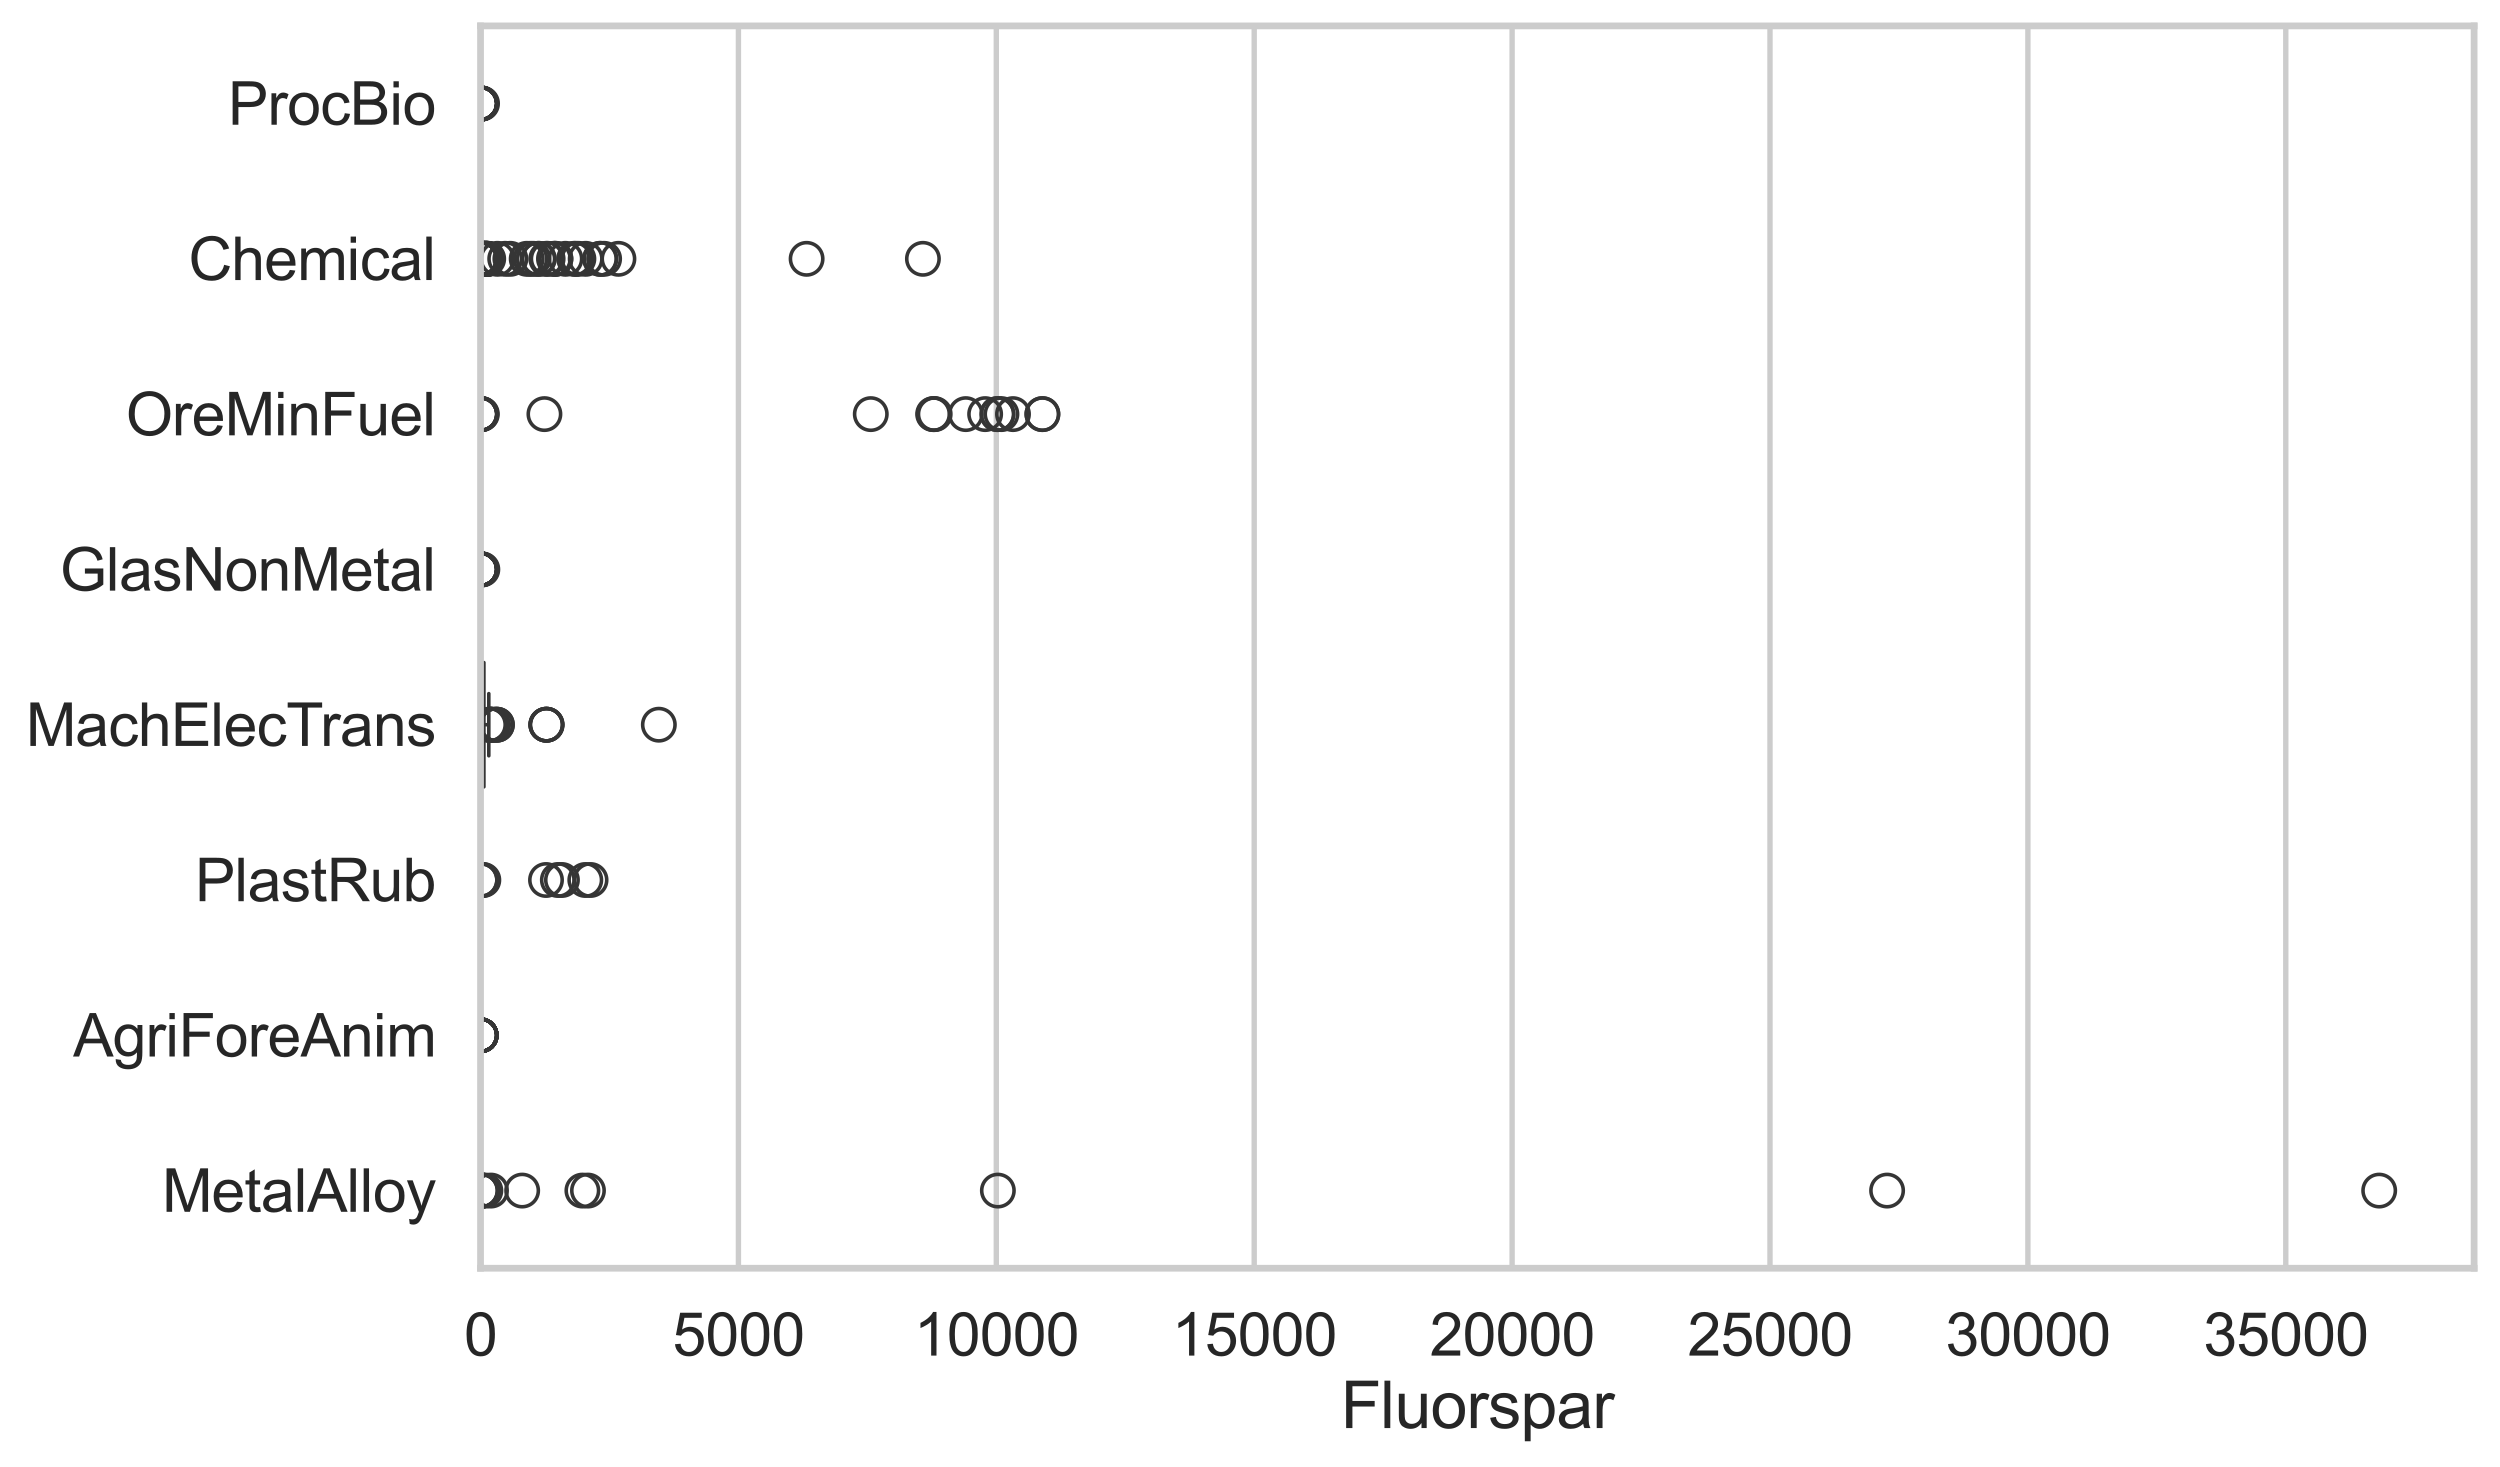 <?xml version="1.0" encoding="utf-8" standalone="no"?>
<!DOCTYPE svg PUBLIC "-//W3C//DTD SVG 1.1//EN"
  "http://www.w3.org/Graphics/SVG/1.1/DTD/svg11.dtd">
<svg xmlns:xlink="http://www.w3.org/1999/xlink" width="695.577pt" height="408.111pt" viewBox="0 0 695.577 408.111" xmlns="http://www.w3.org/2000/svg" version="1.1">
 <defs>
  <style type="text/css">*{stroke-linejoin: round; stroke-linecap: butt}</style>
 </defs>
 <g id="figure_1">
  <g id="patch_1">
   <path d="M 0 408.111 
L 695.577 408.111 
L 695.577 0 
L 0 0 
z
" style="fill: #ffffff"/>
  </g>
  <g id="axes_1">
   <g id="patch_2">
    <path d="M 133.697 352.86 
L 688.377 352.86 
L 688.377 7.2 
L 133.697 7.2 
z
" style="fill: #ffffff"/>
   </g>
   <g id="matplotlib.axis_1">
    <g id="xtick_1">
     <g id="line2d_1">
      <path d="M 133.697 352.86 
L 133.697 7.2 
" clip-path="url(#p372e88dbb3)" style="fill: none; stroke: #cccccc; stroke-width: 1.5; stroke-linecap: round"/>
     </g>
     <g id="text_1">
      <!-- 0 -->
      <g style="fill: #262626" transform="translate(129.109 377.17) scale(0.165 -0.165)">
       <defs>
        <path id="ArialMT-30" d="M 266 2259 
Q 266 3072 433 3567 
Q 600 4063 929 4331 
Q 1259 4600 1759 4600 
Q 2128 4600 2406 4451 
Q 2684 4303 2865 4023 
Q 3047 3744 3150 3342 
Q 3253 2941 3253 2259 
Q 3253 1453 3087 958 
Q 2922 463 2592 192 
Q 2263 -78 1759 -78 
Q 1097 -78 719 397 
Q 266 969 266 2259 
z
M 844 2259 
Q 844 1131 1108 757 
Q 1372 384 1759 384 
Q 2147 384 2411 759 
Q 2675 1134 2675 2259 
Q 2675 3391 2411 3762 
Q 2147 4134 1753 4134 
Q 1366 4134 1134 3806 
Q 844 3388 844 2259 
z
" transform="scale(0.016)"/>
       </defs>
       <use xlink:href="#ArialMT-30"/>
      </g>
     </g>
    </g>
    <g id="xtick_2">
     <g id="line2d_2">
      <path d="M 205.451 352.86 
L 205.451 7.2 
" clip-path="url(#p372e88dbb3)" style="fill: none; stroke: #cccccc; stroke-width: 1.5; stroke-linecap: round"/>
     </g>
     <g id="text_2">
      <!-- 5000 -->
      <g style="fill: #262626" transform="translate(187.1 377.17) scale(0.165 -0.165)">
       <defs>
        <path id="ArialMT-35" d="M 266 1200 
L 856 1250 
Q 922 819 1161 601 
Q 1400 384 1738 384 
Q 2144 384 2425 690 
Q 2706 997 2706 1503 
Q 2706 1984 2436 2262 
Q 2166 2541 1728 2541 
Q 1456 2541 1237 2417 
Q 1019 2294 894 2097 
L 366 2166 
L 809 4519 
L 3088 4519 
L 3088 3981 
L 1259 3981 
L 1013 2750 
Q 1425 3038 1878 3038 
Q 2478 3038 2890 2622 
Q 3303 2206 3303 1553 
Q 3303 931 2941 478 
Q 2500 -78 1738 -78 
Q 1113 -78 717 272 
Q 322 622 266 1200 
z
" transform="scale(0.016)"/>
       </defs>
       <use xlink:href="#ArialMT-35"/>
       <use xlink:href="#ArialMT-30" transform="translate(55.615 0)"/>
       <use xlink:href="#ArialMT-30" transform="translate(111.23 0)"/>
       <use xlink:href="#ArialMT-30" transform="translate(166.846 0)"/>
      </g>
     </g>
    </g>
    <g id="xtick_3">
     <g id="line2d_3">
      <path d="M 277.205 352.86 
L 277.205 7.2 
" clip-path="url(#p372e88dbb3)" style="fill: none; stroke: #cccccc; stroke-width: 1.5; stroke-linecap: round"/>
     </g>
     <g id="text_3">
      <!-- 10000 -->
      <g style="fill: #262626" transform="translate(254.266 377.17) scale(0.165 -0.165)">
       <defs>
        <path id="ArialMT-31" d="M 2384 0 
L 1822 0 
L 1822 3584 
Q 1619 3391 1289 3197 
Q 959 3003 697 2906 
L 697 3450 
Q 1169 3672 1522 3987 
Q 1875 4303 2022 4600 
L 2384 4600 
L 2384 0 
z
" transform="scale(0.016)"/>
       </defs>
       <use xlink:href="#ArialMT-31"/>
       <use xlink:href="#ArialMT-30" transform="translate(55.615 0)"/>
       <use xlink:href="#ArialMT-30" transform="translate(111.23 0)"/>
       <use xlink:href="#ArialMT-30" transform="translate(166.846 0)"/>
       <use xlink:href="#ArialMT-30" transform="translate(222.461 0)"/>
      </g>
     </g>
    </g>
    <g id="xtick_4">
     <g id="line2d_4">
      <path d="M 348.959 352.86 
L 348.959 7.2 
" clip-path="url(#p372e88dbb3)" style="fill: none; stroke: #cccccc; stroke-width: 1.5; stroke-linecap: round"/>
     </g>
     <g id="text_4">
      <!-- 15000 -->
      <g style="fill: #262626" transform="translate(326.02 377.17) scale(0.165 -0.165)">
       <use xlink:href="#ArialMT-31"/>
       <use xlink:href="#ArialMT-35" transform="translate(55.615 0)"/>
       <use xlink:href="#ArialMT-30" transform="translate(111.23 0)"/>
       <use xlink:href="#ArialMT-30" transform="translate(166.846 0)"/>
       <use xlink:href="#ArialMT-30" transform="translate(222.461 0)"/>
      </g>
     </g>
    </g>
    <g id="xtick_5">
     <g id="line2d_5">
      <path d="M 420.713 352.86 
L 420.713 7.2 
" clip-path="url(#p372e88dbb3)" style="fill: none; stroke: #cccccc; stroke-width: 1.5; stroke-linecap: round"/>
     </g>
     <g id="text_5">
      <!-- 20000 -->
      <g style="fill: #262626" transform="translate(397.774 377.17) scale(0.165 -0.165)">
       <defs>
        <path id="ArialMT-32" d="M 3222 541 
L 3222 0 
L 194 0 
Q 188 203 259 391 
Q 375 700 629 1000 
Q 884 1300 1366 1694 
Q 2113 2306 2375 2664 
Q 2638 3022 2638 3341 
Q 2638 3675 2398 3904 
Q 2159 4134 1775 4134 
Q 1369 4134 1125 3890 
Q 881 3647 878 3216 
L 300 3275 
Q 359 3922 746 4261 
Q 1134 4600 1788 4600 
Q 2447 4600 2831 4234 
Q 3216 3869 3216 3328 
Q 3216 3053 3103 2787 
Q 2991 2522 2730 2228 
Q 2469 1934 1863 1422 
Q 1356 997 1212 845 
Q 1069 694 975 541 
L 3222 541 
z
" transform="scale(0.016)"/>
       </defs>
       <use xlink:href="#ArialMT-32"/>
       <use xlink:href="#ArialMT-30" transform="translate(55.615 0)"/>
       <use xlink:href="#ArialMT-30" transform="translate(111.23 0)"/>
       <use xlink:href="#ArialMT-30" transform="translate(166.846 0)"/>
       <use xlink:href="#ArialMT-30" transform="translate(222.461 0)"/>
      </g>
     </g>
    </g>
    <g id="xtick_6">
     <g id="line2d_6">
      <path d="M 492.467 352.86 
L 492.467 7.2 
" clip-path="url(#p372e88dbb3)" style="fill: none; stroke: #cccccc; stroke-width: 1.5; stroke-linecap: round"/>
     </g>
     <g id="text_6">
      <!-- 25000 -->
      <g style="fill: #262626" transform="translate(469.528 377.17) scale(0.165 -0.165)">
       <use xlink:href="#ArialMT-32"/>
       <use xlink:href="#ArialMT-35" transform="translate(55.615 0)"/>
       <use xlink:href="#ArialMT-30" transform="translate(111.23 0)"/>
       <use xlink:href="#ArialMT-30" transform="translate(166.846 0)"/>
       <use xlink:href="#ArialMT-30" transform="translate(222.461 0)"/>
      </g>
     </g>
    </g>
    <g id="xtick_7">
     <g id="line2d_7">
      <path d="M 564.221 352.86 
L 564.221 7.2 
" clip-path="url(#p372e88dbb3)" style="fill: none; stroke: #cccccc; stroke-width: 1.5; stroke-linecap: round"/>
     </g>
     <g id="text_7">
      <!-- 30000 -->
      <g style="fill: #262626" transform="translate(541.282 377.17) scale(0.165 -0.165)">
       <defs>
        <path id="ArialMT-33" d="M 269 1209 
L 831 1284 
Q 928 806 1161 595 
Q 1394 384 1728 384 
Q 2125 384 2398 659 
Q 2672 934 2672 1341 
Q 2672 1728 2419 1979 
Q 2166 2231 1775 2231 
Q 1616 2231 1378 2169 
L 1441 2663 
Q 1497 2656 1531 2656 
Q 1891 2656 2178 2843 
Q 2466 3031 2466 3422 
Q 2466 3731 2256 3934 
Q 2047 4138 1716 4138 
Q 1388 4138 1169 3931 
Q 950 3725 888 3313 
L 325 3413 
Q 428 3978 793 4289 
Q 1159 4600 1703 4600 
Q 2078 4600 2393 4439 
Q 2709 4278 2876 4000 
Q 3044 3722 3044 3409 
Q 3044 3113 2884 2869 
Q 2725 2625 2413 2481 
Q 2819 2388 3044 2092 
Q 3269 1797 3269 1353 
Q 3269 753 2831 336 
Q 2394 -81 1725 -81 
Q 1122 -81 723 278 
Q 325 638 269 1209 
z
" transform="scale(0.016)"/>
       </defs>
       <use xlink:href="#ArialMT-33"/>
       <use xlink:href="#ArialMT-30" transform="translate(55.615 0)"/>
       <use xlink:href="#ArialMT-30" transform="translate(111.23 0)"/>
       <use xlink:href="#ArialMT-30" transform="translate(166.846 0)"/>
       <use xlink:href="#ArialMT-30" transform="translate(222.461 0)"/>
      </g>
     </g>
    </g>
    <g id="xtick_8">
     <g id="line2d_8">
      <path d="M 635.975 352.86 
L 635.975 7.2 
" clip-path="url(#p372e88dbb3)" style="fill: none; stroke: #cccccc; stroke-width: 1.5; stroke-linecap: round"/>
     </g>
     <g id="text_8">
      <!-- 35000 -->
      <g style="fill: #262626" transform="translate(613.036 377.17) scale(0.165 -0.165)">
       <use xlink:href="#ArialMT-33"/>
       <use xlink:href="#ArialMT-35" transform="translate(55.615 0)"/>
       <use xlink:href="#ArialMT-30" transform="translate(111.23 0)"/>
       <use xlink:href="#ArialMT-30" transform="translate(166.846 0)"/>
       <use xlink:href="#ArialMT-30" transform="translate(222.461 0)"/>
      </g>
     </g>
    </g>
    <g id="text_9">
     <!-- Fluorspar -->
     <g style="fill: #262626" transform="translate(373.027 397.334) scale(0.18 -0.18)">
      <defs>
       <path id="ArialMT-46" d="M 525 0 
L 525 4581 
L 3616 4581 
L 3616 4041 
L 1131 4041 
L 1131 2622 
L 3281 2622 
L 3281 2081 
L 1131 2081 
L 1131 0 
L 525 0 
z
" transform="scale(0.016)"/>
       <path id="ArialMT-6c" d="M 409 0 
L 409 4581 
L 972 4581 
L 972 0 
L 409 0 
z
" transform="scale(0.016)"/>
       <path id="ArialMT-75" d="M 2597 0 
L 2597 488 
Q 2209 -75 1544 -75 
Q 1250 -75 995 37 
Q 741 150 617 320 
Q 494 491 444 738 
Q 409 903 409 1263 
L 409 3319 
L 972 3319 
L 972 1478 
Q 972 1038 1006 884 
Q 1059 663 1231 536 
Q 1403 409 1656 409 
Q 1909 409 2131 539 
Q 2353 669 2445 892 
Q 2538 1116 2538 1541 
L 2538 3319 
L 3100 3319 
L 3100 0 
L 2597 0 
z
" transform="scale(0.016)"/>
       <path id="ArialMT-6f" d="M 213 1659 
Q 213 2581 725 3025 
Q 1153 3394 1769 3394 
Q 2453 3394 2887 2945 
Q 3322 2497 3322 1706 
Q 3322 1066 3130 698 
Q 2938 331 2570 128 
Q 2203 -75 1769 -75 
Q 1072 -75 642 372 
Q 213 819 213 1659 
z
M 791 1659 
Q 791 1022 1069 705 
Q 1347 388 1769 388 
Q 2188 388 2466 706 
Q 2744 1025 2744 1678 
Q 2744 2294 2464 2611 
Q 2184 2928 1769 2928 
Q 1347 2928 1069 2612 
Q 791 2297 791 1659 
z
" transform="scale(0.016)"/>
       <path id="ArialMT-72" d="M 416 0 
L 416 3319 
L 922 3319 
L 922 2816 
Q 1116 3169 1280 3281 
Q 1444 3394 1641 3394 
Q 1925 3394 2219 3213 
L 2025 2691 
Q 1819 2813 1613 2813 
Q 1428 2813 1281 2702 
Q 1134 2591 1072 2394 
Q 978 2094 978 1738 
L 978 0 
L 416 0 
z
" transform="scale(0.016)"/>
       <path id="ArialMT-73" d="M 197 991 
L 753 1078 
Q 800 744 1014 566 
Q 1228 388 1613 388 
Q 2000 388 2187 545 
Q 2375 703 2375 916 
Q 2375 1106 2209 1216 
Q 2094 1291 1634 1406 
Q 1016 1563 777 1677 
Q 538 1791 414 1992 
Q 291 2194 291 2438 
Q 291 2659 392 2848 
Q 494 3038 669 3163 
Q 800 3259 1026 3326 
Q 1253 3394 1513 3394 
Q 1903 3394 2198 3281 
Q 2494 3169 2634 2976 
Q 2775 2784 2828 2463 
L 2278 2388 
Q 2241 2644 2061 2787 
Q 1881 2931 1553 2931 
Q 1166 2931 1000 2803 
Q 834 2675 834 2503 
Q 834 2394 903 2306 
Q 972 2216 1119 2156 
Q 1203 2125 1616 2013 
Q 2213 1853 2448 1751 
Q 2684 1650 2818 1456 
Q 2953 1263 2953 975 
Q 2953 694 2789 445 
Q 2625 197 2315 61 
Q 2006 -75 1616 -75 
Q 969 -75 630 194 
Q 291 463 197 991 
z
" transform="scale(0.016)"/>
       <path id="ArialMT-70" d="M 422 -1272 
L 422 3319 
L 934 3319 
L 934 2888 
Q 1116 3141 1344 3267 
Q 1572 3394 1897 3394 
Q 2322 3394 2647 3175 
Q 2972 2956 3137 2557 
Q 3303 2159 3303 1684 
Q 3303 1175 3120 767 
Q 2938 359 2589 142 
Q 2241 -75 1856 -75 
Q 1575 -75 1351 44 
Q 1128 163 984 344 
L 984 -1272 
L 422 -1272 
z
M 931 1641 
Q 931 1000 1190 694 
Q 1450 388 1819 388 
Q 2194 388 2461 705 
Q 2728 1022 2728 1688 
Q 2728 2322 2467 2637 
Q 2206 2953 1844 2953 
Q 1484 2953 1207 2617 
Q 931 2281 931 1641 
z
" transform="scale(0.016)"/>
       <path id="ArialMT-61" d="M 2588 409 
Q 2275 144 1986 34 
Q 1697 -75 1366 -75 
Q 819 -75 525 192 
Q 231 459 231 875 
Q 231 1119 342 1320 
Q 453 1522 633 1644 
Q 813 1766 1038 1828 
Q 1203 1872 1538 1913 
Q 2219 1994 2541 2106 
Q 2544 2222 2544 2253 
Q 2544 2597 2384 2738 
Q 2169 2928 1744 2928 
Q 1347 2928 1158 2789 
Q 969 2650 878 2297 
L 328 2372 
Q 403 2725 575 2942 
Q 747 3159 1072 3276 
Q 1397 3394 1825 3394 
Q 2250 3394 2515 3294 
Q 2781 3194 2906 3042 
Q 3031 2891 3081 2659 
Q 3109 2516 3109 2141 
L 3109 1391 
Q 3109 606 3145 398 
Q 3181 191 3288 0 
L 2700 0 
Q 2613 175 2588 409 
z
M 2541 1666 
Q 2234 1541 1622 1453 
Q 1275 1403 1131 1340 
Q 988 1278 909 1158 
Q 831 1038 831 891 
Q 831 666 1001 516 
Q 1172 366 1500 366 
Q 1825 366 2078 508 
Q 2331 650 2450 897 
Q 2541 1088 2541 1459 
L 2541 1666 
z
" transform="scale(0.016)"/>
      </defs>
      <use xlink:href="#ArialMT-46"/>
      <use xlink:href="#ArialMT-6c" transform="translate(61.084 0)"/>
      <use xlink:href="#ArialMT-75" transform="translate(83.301 0)"/>
      <use xlink:href="#ArialMT-6f" transform="translate(138.916 0)"/>
      <use xlink:href="#ArialMT-72" transform="translate(194.531 0)"/>
      <use xlink:href="#ArialMT-73" transform="translate(227.832 0)"/>
      <use xlink:href="#ArialMT-70" transform="translate(277.832 0)"/>
      <use xlink:href="#ArialMT-61" transform="translate(333.447 0)"/>
      <use xlink:href="#ArialMT-72" transform="translate(389.062 0)"/>
     </g>
    </g>
   </g>
   <g id="matplotlib.axis_2">
    <g id="ytick_1">
     <g id="text_10">
      <!-- ProcBio -->
      <g style="fill: #262626" transform="translate(63.424 34.709) scale(0.165 -0.165)">
       <defs>
        <path id="ArialMT-50" d="M 494 0 
L 494 4581 
L 2222 4581 
Q 2678 4581 2919 4538 
Q 3256 4481 3484 4323 
Q 3713 4166 3852 3881 
Q 3991 3597 3991 3256 
Q 3991 2672 3619 2267 
Q 3247 1863 2275 1863 
L 1100 1863 
L 1100 0 
L 494 0 
z
M 1100 2403 
L 2284 2403 
Q 2872 2403 3119 2622 
Q 3366 2841 3366 3238 
Q 3366 3525 3220 3729 
Q 3075 3934 2838 4000 
Q 2684 4041 2272 4041 
L 1100 4041 
L 1100 2403 
z
" transform="scale(0.016)"/>
        <path id="ArialMT-63" d="M 2588 1216 
L 3141 1144 
Q 3050 572 2676 248 
Q 2303 -75 1759 -75 
Q 1078 -75 664 370 
Q 250 816 250 1647 
Q 250 2184 428 2587 
Q 606 2991 970 3192 
Q 1334 3394 1763 3394 
Q 2303 3394 2647 3120 
Q 2991 2847 3088 2344 
L 2541 2259 
Q 2463 2594 2264 2762 
Q 2066 2931 1784 2931 
Q 1359 2931 1093 2626 
Q 828 2322 828 1663 
Q 828 994 1084 691 
Q 1341 388 1753 388 
Q 2084 388 2306 591 
Q 2528 794 2588 1216 
z
" transform="scale(0.016)"/>
        <path id="ArialMT-42" d="M 469 0 
L 469 4581 
L 2188 4581 
Q 2713 4581 3030 4442 
Q 3347 4303 3526 4014 
Q 3706 3725 3706 3409 
Q 3706 3116 3547 2856 
Q 3388 2597 3066 2438 
Q 3481 2316 3704 2022 
Q 3928 1728 3928 1328 
Q 3928 1006 3792 729 
Q 3656 453 3456 303 
Q 3256 153 2954 76 
Q 2653 0 2216 0 
L 469 0 
z
M 1075 2656 
L 2066 2656 
Q 2469 2656 2644 2709 
Q 2875 2778 2992 2937 
Q 3109 3097 3109 3338 
Q 3109 3566 3000 3739 
Q 2891 3913 2687 3977 
Q 2484 4041 1991 4041 
L 1075 4041 
L 1075 2656 
z
M 1075 541 
L 2216 541 
Q 2509 541 2628 563 
Q 2838 600 2978 687 
Q 3119 775 3209 942 
Q 3300 1109 3300 1328 
Q 3300 1584 3169 1773 
Q 3038 1963 2805 2039 
Q 2572 2116 2134 2116 
L 1075 2116 
L 1075 541 
z
" transform="scale(0.016)"/>
        <path id="ArialMT-69" d="M 425 3934 
L 425 4581 
L 988 4581 
L 988 3934 
L 425 3934 
z
M 425 0 
L 425 3319 
L 988 3319 
L 988 0 
L 425 0 
z
" transform="scale(0.016)"/>
       </defs>
       <use xlink:href="#ArialMT-50"/>
       <use xlink:href="#ArialMT-72" transform="translate(66.699 0)"/>
       <use xlink:href="#ArialMT-6f" transform="translate(100 0)"/>
       <use xlink:href="#ArialMT-63" transform="translate(155.615 0)"/>
       <use xlink:href="#ArialMT-42" transform="translate(205.615 0)"/>
       <use xlink:href="#ArialMT-69" transform="translate(272.314 0)"/>
       <use xlink:href="#ArialMT-6f" transform="translate(294.531 0)"/>
      </g>
     </g>
    </g>
    <g id="ytick_2">
     <g id="text_11">
      <!-- Chemical -->
      <g style="fill: #262626" transform="translate(52.428 77.916) scale(0.165 -0.165)">
       <defs>
        <path id="ArialMT-43" d="M 3763 1606 
L 4369 1453 
Q 4178 706 3683 314 
Q 3188 -78 2472 -78 
Q 1731 -78 1267 223 
Q 803 525 561 1097 
Q 319 1669 319 2325 
Q 319 3041 592 3573 
Q 866 4106 1370 4382 
Q 1875 4659 2481 4659 
Q 3169 4659 3637 4309 
Q 4106 3959 4291 3325 
L 3694 3184 
Q 3534 3684 3231 3912 
Q 2928 4141 2469 4141 
Q 1941 4141 1586 3887 
Q 1231 3634 1087 3207 
Q 944 2781 944 2328 
Q 944 1744 1114 1308 
Q 1284 872 1643 656 
Q 2003 441 2422 441 
Q 2931 441 3284 734 
Q 3638 1028 3763 1606 
z
" transform="scale(0.016)"/>
        <path id="ArialMT-68" d="M 422 0 
L 422 4581 
L 984 4581 
L 984 2938 
Q 1378 3394 1978 3394 
Q 2347 3394 2619 3248 
Q 2891 3103 3008 2847 
Q 3125 2591 3125 2103 
L 3125 0 
L 2563 0 
L 2563 2103 
Q 2563 2525 2380 2717 
Q 2197 2909 1863 2909 
Q 1613 2909 1392 2779 
Q 1172 2650 1078 2428 
Q 984 2206 984 1816 
L 984 0 
L 422 0 
z
" transform="scale(0.016)"/>
        <path id="ArialMT-65" d="M 2694 1069 
L 3275 997 
Q 3138 488 2766 206 
Q 2394 -75 1816 -75 
Q 1088 -75 661 373 
Q 234 822 234 1631 
Q 234 2469 665 2931 
Q 1097 3394 1784 3394 
Q 2450 3394 2872 2941 
Q 3294 2488 3294 1666 
Q 3294 1616 3291 1516 
L 816 1516 
Q 847 969 1125 678 
Q 1403 388 1819 388 
Q 2128 388 2347 550 
Q 2566 713 2694 1069 
z
M 847 1978 
L 2700 1978 
Q 2663 2397 2488 2606 
Q 2219 2931 1791 2931 
Q 1403 2931 1139 2672 
Q 875 2413 847 1978 
z
" transform="scale(0.016)"/>
        <path id="ArialMT-6d" d="M 422 0 
L 422 3319 
L 925 3319 
L 925 2853 
Q 1081 3097 1340 3245 
Q 1600 3394 1931 3394 
Q 2300 3394 2536 3241 
Q 2772 3088 2869 2813 
Q 3263 3394 3894 3394 
Q 4388 3394 4653 3120 
Q 4919 2847 4919 2278 
L 4919 0 
L 4359 0 
L 4359 2091 
Q 4359 2428 4304 2576 
Q 4250 2725 4106 2815 
Q 3963 2906 3769 2906 
Q 3419 2906 3187 2673 
Q 2956 2441 2956 1928 
L 2956 0 
L 2394 0 
L 2394 2156 
Q 2394 2531 2256 2718 
Q 2119 2906 1806 2906 
Q 1569 2906 1367 2781 
Q 1166 2656 1075 2415 
Q 984 2175 984 1722 
L 984 0 
L 422 0 
z
" transform="scale(0.016)"/>
       </defs>
       <use xlink:href="#ArialMT-43"/>
       <use xlink:href="#ArialMT-68" transform="translate(72.217 0)"/>
       <use xlink:href="#ArialMT-65" transform="translate(127.832 0)"/>
       <use xlink:href="#ArialMT-6d" transform="translate(183.447 0)"/>
       <use xlink:href="#ArialMT-69" transform="translate(266.748 0)"/>
       <use xlink:href="#ArialMT-63" transform="translate(288.965 0)"/>
       <use xlink:href="#ArialMT-61" transform="translate(338.965 0)"/>
       <use xlink:href="#ArialMT-6c" transform="translate(394.58 0)"/>
      </g>
     </g>
    </g>
    <g id="ytick_3">
     <g id="text_12">
      <!-- OreMinFuel -->
      <g style="fill: #262626" transform="translate(35.013 121.124) scale(0.165 -0.165)">
       <defs>
        <path id="ArialMT-4f" d="M 309 2231 
Q 309 3372 921 4017 
Q 1534 4663 2503 4663 
Q 3138 4663 3647 4359 
Q 4156 4056 4423 3514 
Q 4691 2972 4691 2284 
Q 4691 1588 4409 1038 
Q 4128 488 3612 205 
Q 3097 -78 2500 -78 
Q 1853 -78 1343 234 
Q 834 547 571 1087 
Q 309 1628 309 2231 
z
M 934 2222 
Q 934 1394 1379 917 
Q 1825 441 2497 441 
Q 3181 441 3623 922 
Q 4066 1403 4066 2288 
Q 4066 2847 3877 3264 
Q 3688 3681 3323 3911 
Q 2959 4141 2506 4141 
Q 1863 4141 1398 3698 
Q 934 3256 934 2222 
z
" transform="scale(0.016)"/>
        <path id="ArialMT-4d" d="M 475 0 
L 475 4581 
L 1388 4581 
L 2472 1338 
Q 2622 884 2691 659 
Q 2769 909 2934 1394 
L 4031 4581 
L 4847 4581 
L 4847 0 
L 4263 0 
L 4263 3834 
L 2931 0 
L 2384 0 
L 1059 3900 
L 1059 0 
L 475 0 
z
" transform="scale(0.016)"/>
        <path id="ArialMT-6e" d="M 422 0 
L 422 3319 
L 928 3319 
L 928 2847 
Q 1294 3394 1984 3394 
Q 2284 3394 2536 3286 
Q 2788 3178 2913 3003 
Q 3038 2828 3088 2588 
Q 3119 2431 3119 2041 
L 3119 0 
L 2556 0 
L 2556 2019 
Q 2556 2363 2490 2533 
Q 2425 2703 2258 2804 
Q 2091 2906 1866 2906 
Q 1506 2906 1245 2678 
Q 984 2450 984 1813 
L 984 0 
L 422 0 
z
" transform="scale(0.016)"/>
       </defs>
       <use xlink:href="#ArialMT-4f"/>
       <use xlink:href="#ArialMT-72" transform="translate(77.783 0)"/>
       <use xlink:href="#ArialMT-65" transform="translate(111.084 0)"/>
       <use xlink:href="#ArialMT-4d" transform="translate(166.699 0)"/>
       <use xlink:href="#ArialMT-69" transform="translate(250 0)"/>
       <use xlink:href="#ArialMT-6e" transform="translate(272.217 0)"/>
       <use xlink:href="#ArialMT-46" transform="translate(327.832 0)"/>
       <use xlink:href="#ArialMT-75" transform="translate(388.916 0)"/>
       <use xlink:href="#ArialMT-65" transform="translate(444.531 0)"/>
       <use xlink:href="#ArialMT-6c" transform="translate(500.146 0)"/>
      </g>
     </g>
    </g>
    <g id="ytick_4">
     <g id="text_13">
      <!-- GlasNonMetal -->
      <g style="fill: #262626" transform="translate(16.659 164.331) scale(0.165 -0.165)">
       <defs>
        <path id="ArialMT-47" d="M 2638 1797 
L 2638 2334 
L 4578 2338 
L 4578 638 
Q 4131 281 3656 101 
Q 3181 -78 2681 -78 
Q 2006 -78 1454 211 
Q 903 500 622 1047 
Q 341 1594 341 2269 
Q 341 2938 620 3517 
Q 900 4097 1425 4378 
Q 1950 4659 2634 4659 
Q 3131 4659 3532 4498 
Q 3934 4338 4162 4050 
Q 4391 3763 4509 3300 
L 3963 3150 
Q 3859 3500 3706 3700 
Q 3553 3900 3268 4020 
Q 2984 4141 2638 4141 
Q 2222 4141 1919 4014 
Q 1616 3888 1430 3681 
Q 1244 3475 1141 3228 
Q 966 2803 966 2306 
Q 966 1694 1177 1281 
Q 1388 869 1791 669 
Q 2194 469 2647 469 
Q 3041 469 3416 620 
Q 3791 772 3984 944 
L 3984 1797 
L 2638 1797 
z
" transform="scale(0.016)"/>
        <path id="ArialMT-4e" d="M 488 0 
L 488 4581 
L 1109 4581 
L 3516 984 
L 3516 4581 
L 4097 4581 
L 4097 0 
L 3475 0 
L 1069 3600 
L 1069 0 
L 488 0 
z
" transform="scale(0.016)"/>
        <path id="ArialMT-74" d="M 1650 503 
L 1731 6 
Q 1494 -44 1306 -44 
Q 1000 -44 831 53 
Q 663 150 594 308 
Q 525 466 525 972 
L 525 2881 
L 113 2881 
L 113 3319 
L 525 3319 
L 525 4141 
L 1084 4478 
L 1084 3319 
L 1650 3319 
L 1650 2881 
L 1084 2881 
L 1084 941 
Q 1084 700 1114 631 
Q 1144 563 1211 522 
Q 1278 481 1403 481 
Q 1497 481 1650 503 
z
" transform="scale(0.016)"/>
       </defs>
       <use xlink:href="#ArialMT-47"/>
       <use xlink:href="#ArialMT-6c" transform="translate(77.783 0)"/>
       <use xlink:href="#ArialMT-61" transform="translate(100 0)"/>
       <use xlink:href="#ArialMT-73" transform="translate(155.615 0)"/>
       <use xlink:href="#ArialMT-4e" transform="translate(205.615 0)"/>
       <use xlink:href="#ArialMT-6f" transform="translate(277.832 0)"/>
       <use xlink:href="#ArialMT-6e" transform="translate(333.447 0)"/>
       <use xlink:href="#ArialMT-4d" transform="translate(389.062 0)"/>
       <use xlink:href="#ArialMT-65" transform="translate(472.363 0)"/>
       <use xlink:href="#ArialMT-74" transform="translate(527.979 0)"/>
       <use xlink:href="#ArialMT-61" transform="translate(555.762 0)"/>
       <use xlink:href="#ArialMT-6c" transform="translate(611.377 0)"/>
      </g>
     </g>
    </g>
    <g id="ytick_5">
     <g id="text_14">
      <!-- MachElecTrans -->
      <g style="fill: #262626" transform="translate(7.2 207.539) scale(0.165 -0.165)">
       <defs>
        <path id="ArialMT-45" d="M 506 0 
L 506 4581 
L 3819 4581 
L 3819 4041 
L 1113 4041 
L 1113 2638 
L 3647 2638 
L 3647 2100 
L 1113 2100 
L 1113 541 
L 3925 541 
L 3925 0 
L 506 0 
z
" transform="scale(0.016)"/>
        <path id="ArialMT-54" d="M 1659 0 
L 1659 4041 
L 150 4041 
L 150 4581 
L 3781 4581 
L 3781 4041 
L 2266 4041 
L 2266 0 
L 1659 0 
z
" transform="scale(0.016)"/>
       </defs>
       <use xlink:href="#ArialMT-4d"/>
       <use xlink:href="#ArialMT-61" transform="translate(83.301 0)"/>
       <use xlink:href="#ArialMT-63" transform="translate(138.916 0)"/>
       <use xlink:href="#ArialMT-68" transform="translate(188.916 0)"/>
       <use xlink:href="#ArialMT-45" transform="translate(244.531 0)"/>
       <use xlink:href="#ArialMT-6c" transform="translate(311.23 0)"/>
       <use xlink:href="#ArialMT-65" transform="translate(333.447 0)"/>
       <use xlink:href="#ArialMT-63" transform="translate(389.062 0)"/>
       <use xlink:href="#ArialMT-54" transform="translate(439.062 0)"/>
       <use xlink:href="#ArialMT-72" transform="translate(496.396 0)"/>
       <use xlink:href="#ArialMT-61" transform="translate(529.697 0)"/>
       <use xlink:href="#ArialMT-6e" transform="translate(585.312 0)"/>
       <use xlink:href="#ArialMT-73" transform="translate(640.928 0)"/>
      </g>
     </g>
    </g>
    <g id="ytick_6">
     <g id="text_15">
      <!-- PlastRub -->
      <g style="fill: #262626" transform="translate(54.248 250.746) scale(0.165 -0.165)">
       <defs>
        <path id="ArialMT-52" d="M 503 0 
L 503 4581 
L 2534 4581 
Q 3147 4581 3465 4457 
Q 3784 4334 3975 4021 
Q 4166 3709 4166 3331 
Q 4166 2844 3850 2509 
Q 3534 2175 2875 2084 
Q 3116 1969 3241 1856 
Q 3506 1613 3744 1247 
L 4541 0 
L 3778 0 
L 3172 953 
Q 2906 1366 2734 1584 
Q 2563 1803 2427 1890 
Q 2291 1978 2150 2013 
Q 2047 2034 1813 2034 
L 1109 2034 
L 1109 0 
L 503 0 
z
M 1109 2559 
L 2413 2559 
Q 2828 2559 3062 2645 
Q 3297 2731 3419 2920 
Q 3541 3109 3541 3331 
Q 3541 3656 3305 3865 
Q 3069 4075 2559 4075 
L 1109 4075 
L 1109 2559 
z
" transform="scale(0.016)"/>
        <path id="ArialMT-62" d="M 941 0 
L 419 0 
L 419 4581 
L 981 4581 
L 981 2947 
Q 1338 3394 1891 3394 
Q 2197 3394 2470 3270 
Q 2744 3147 2920 2923 
Q 3097 2700 3197 2384 
Q 3297 2069 3297 1709 
Q 3297 856 2875 390 
Q 2453 -75 1863 -75 
Q 1275 -75 941 416 
L 941 0 
z
M 934 1684 
Q 934 1088 1097 822 
Q 1363 388 1816 388 
Q 2184 388 2453 708 
Q 2722 1028 2722 1663 
Q 2722 2313 2464 2622 
Q 2206 2931 1841 2931 
Q 1472 2931 1203 2611 
Q 934 2291 934 1684 
z
" transform="scale(0.016)"/>
       </defs>
       <use xlink:href="#ArialMT-50"/>
       <use xlink:href="#ArialMT-6c" transform="translate(66.699 0)"/>
       <use xlink:href="#ArialMT-61" transform="translate(88.916 0)"/>
       <use xlink:href="#ArialMT-73" transform="translate(144.531 0)"/>
       <use xlink:href="#ArialMT-74" transform="translate(194.531 0)"/>
       <use xlink:href="#ArialMT-52" transform="translate(222.314 0)"/>
       <use xlink:href="#ArialMT-75" transform="translate(294.531 0)"/>
       <use xlink:href="#ArialMT-62" transform="translate(350.146 0)"/>
      </g>
     </g>
    </g>
    <g id="ytick_7">
     <g id="text_16">
      <!-- AgriForeAnim -->
      <g style="fill: #262626" transform="translate(20.341 293.954) scale(0.165 -0.165)">
       <defs>
        <path id="ArialMT-41" d="M -9 0 
L 1750 4581 
L 2403 4581 
L 4278 0 
L 3588 0 
L 3053 1388 
L 1138 1388 
L 634 0 
L -9 0 
z
M 1313 1881 
L 2866 1881 
L 2388 3150 
Q 2169 3728 2063 4100 
Q 1975 3659 1816 3225 
L 1313 1881 
z
" transform="scale(0.016)"/>
        <path id="ArialMT-67" d="M 319 -275 
L 866 -356 
Q 900 -609 1056 -725 
Q 1266 -881 1628 -881 
Q 2019 -881 2231 -725 
Q 2444 -569 2519 -288 
Q 2563 -116 2559 434 
Q 2191 0 1641 0 
Q 956 0 581 494 
Q 206 988 206 1678 
Q 206 2153 378 2554 
Q 550 2956 876 3175 
Q 1203 3394 1644 3394 
Q 2231 3394 2613 2919 
L 2613 3319 
L 3131 3319 
L 3131 450 
Q 3131 -325 2973 -648 
Q 2816 -972 2473 -1159 
Q 2131 -1347 1631 -1347 
Q 1038 -1347 672 -1080 
Q 306 -813 319 -275 
z
M 784 1719 
Q 784 1066 1043 766 
Q 1303 466 1694 466 
Q 2081 466 2343 764 
Q 2606 1063 2606 1700 
Q 2606 2309 2336 2618 
Q 2066 2928 1684 2928 
Q 1309 2928 1046 2623 
Q 784 2319 784 1719 
z
" transform="scale(0.016)"/>
       </defs>
       <use xlink:href="#ArialMT-41"/>
       <use xlink:href="#ArialMT-67" transform="translate(66.699 0)"/>
       <use xlink:href="#ArialMT-72" transform="translate(122.314 0)"/>
       <use xlink:href="#ArialMT-69" transform="translate(155.615 0)"/>
       <use xlink:href="#ArialMT-46" transform="translate(177.832 0)"/>
       <use xlink:href="#ArialMT-6f" transform="translate(238.916 0)"/>
       <use xlink:href="#ArialMT-72" transform="translate(294.531 0)"/>
       <use xlink:href="#ArialMT-65" transform="translate(327.832 0)"/>
       <use xlink:href="#ArialMT-41" transform="translate(383.447 0)"/>
       <use xlink:href="#ArialMT-6e" transform="translate(450.146 0)"/>
       <use xlink:href="#ArialMT-69" transform="translate(505.762 0)"/>
       <use xlink:href="#ArialMT-6d" transform="translate(527.979 0)"/>
      </g>
     </g>
    </g>
    <g id="ytick_8">
     <g id="text_17">
      <!-- MetalAlloy -->
      <g style="fill: #262626" transform="translate(45.088 337.161) scale(0.165 -0.165)">
       <defs>
        <path id="ArialMT-79" d="M 397 -1278 
L 334 -750 
Q 519 -800 656 -800 
Q 844 -800 956 -737 
Q 1069 -675 1141 -563 
Q 1194 -478 1313 -144 
Q 1328 -97 1363 -6 
L 103 3319 
L 709 3319 
L 1400 1397 
Q 1534 1031 1641 628 
Q 1738 1016 1872 1384 
L 2581 3319 
L 3144 3319 
L 1881 -56 
Q 1678 -603 1566 -809 
Q 1416 -1088 1222 -1217 
Q 1028 -1347 759 -1347 
Q 597 -1347 397 -1278 
z
" transform="scale(0.016)"/>
       </defs>
       <use xlink:href="#ArialMT-4d"/>
       <use xlink:href="#ArialMT-65" transform="translate(83.301 0)"/>
       <use xlink:href="#ArialMT-74" transform="translate(138.916 0)"/>
       <use xlink:href="#ArialMT-61" transform="translate(166.699 0)"/>
       <use xlink:href="#ArialMT-6c" transform="translate(222.314 0)"/>
       <use xlink:href="#ArialMT-41" transform="translate(244.531 0)"/>
       <use xlink:href="#ArialMT-6c" transform="translate(311.23 0)"/>
       <use xlink:href="#ArialMT-6c" transform="translate(333.447 0)"/>
       <use xlink:href="#ArialMT-6f" transform="translate(355.664 0)"/>
       <use xlink:href="#ArialMT-79" transform="translate(411.279 0)"/>
      </g>
     </g>
    </g>
   </g>
   <g id="patch_3">
    <path d="M 133.697 11.521 
L 133.697 46.087 
L 133.701 46.087 
L 133.701 11.521 
L 133.697 11.521 
z
" clip-path="url(#p372e88dbb3)" style="fill: #ca74db; stroke: #353535; stroke-linejoin: miter"/>
   </g>
   <g id="line2d_9">
    <path d="M 133.697 28.804 
L 133.697 28.804 
" clip-path="url(#p372e88dbb3)" style="fill: none; stroke: #353535"/>
   </g>
   <g id="line2d_10">
    <path d="M 133.701 28.804 
L 133.706 28.804 
" clip-path="url(#p372e88dbb3)" style="fill: none; stroke: #353535"/>
   </g>
   <g id="line2d_11">
    <path d="M 133.697 20.162 
L 133.697 37.445 
" clip-path="url(#p372e88dbb3)" style="fill: none; stroke: #353535; stroke-linecap: round"/>
   </g>
   <g id="line2d_12">
    <path d="M 133.706 20.162 
L 133.706 37.445 
" clip-path="url(#p372e88dbb3)" style="fill: none; stroke: #353535; stroke-linecap: round"/>
   </g>
   <g id="line2d_13">
    <defs>
     <path id="m16e99d5213" d="M 0 4.5 
C 1.193 4.5 2.338 4.026 3.182 3.182 
C 4.026 2.338 4.5 1.193 4.5 0 
C 4.5 -1.193 4.026 -2.338 3.182 -3.182 
C 2.338 -4.026 1.193 -4.5 0 -4.5 
C -1.193 -4.5 -2.338 -4.026 -3.182 -3.182 
C -4.026 -2.338 -4.5 -1.193 -4.5 0 
C -4.5 1.193 -4.026 2.338 -3.182 3.182 
C -2.338 4.026 -1.193 4.5 0 4.5 
z
" style="stroke: #353535"/>
    </defs>
    <g clip-path="url(#p372e88dbb3)">
     <use xlink:href="#m16e99d5213" x="133.805" y="28.804" style="fill-opacity: 0; stroke: #353535"/>
     <use xlink:href="#m16e99d5213" x="133.72" y="28.804" style="fill-opacity: 0; stroke: #353535"/>
     <use xlink:href="#m16e99d5213" x="133.741" y="28.804" style="fill-opacity: 0; stroke: #353535"/>
     <use xlink:href="#m16e99d5213" x="133.726" y="28.804" style="fill-opacity: 0; stroke: #353535"/>
     <use xlink:href="#m16e99d5213" x="134.119" y="28.804" style="fill-opacity: 0; stroke: #353535"/>
     <use xlink:href="#m16e99d5213" x="133.722" y="28.804" style="fill-opacity: 0; stroke: #353535"/>
     <use xlink:href="#m16e99d5213" x="133.71" y="28.804" style="fill-opacity: 0; stroke: #353535"/>
     <use xlink:href="#m16e99d5213" x="133.764" y="28.804" style="fill-opacity: 0; stroke: #353535"/>
     <use xlink:href="#m16e99d5213" x="133.71" y="28.804" style="fill-opacity: 0; stroke: #353535"/>
     <use xlink:href="#m16e99d5213" x="133.774" y="28.804" style="fill-opacity: 0; stroke: #353535"/>
     <use xlink:href="#m16e99d5213" x="133.708" y="28.804" style="fill-opacity: 0; stroke: #353535"/>
     <use xlink:href="#m16e99d5213" x="133.713" y="28.804" style="fill-opacity: 0; stroke: #353535"/>
     <use xlink:href="#m16e99d5213" x="133.715" y="28.804" style="fill-opacity: 0; stroke: #353535"/>
     <use xlink:href="#m16e99d5213" x="133.717" y="28.804" style="fill-opacity: 0; stroke: #353535"/>
     <use xlink:href="#m16e99d5213" x="133.716" y="28.804" style="fill-opacity: 0; stroke: #353535"/>
     <use xlink:href="#m16e99d5213" x="133.712" y="28.804" style="fill-opacity: 0; stroke: #353535"/>
     <use xlink:href="#m16e99d5213" x="133.708" y="28.804" style="fill-opacity: 0; stroke: #353535"/>
     <use xlink:href="#m16e99d5213" x="133.762" y="28.804" style="fill-opacity: 0; stroke: #353535"/>
     <use xlink:href="#m16e99d5213" x="133.716" y="28.804" style="fill-opacity: 0; stroke: #353535"/>
     <use xlink:href="#m16e99d5213" x="133.709" y="28.804" style="fill-opacity: 0; stroke: #353535"/>
     <use xlink:href="#m16e99d5213" x="133.716" y="28.804" style="fill-opacity: 0; stroke: #353535"/>
     <use xlink:href="#m16e99d5213" x="133.709" y="28.804" style="fill-opacity: 0; stroke: #353535"/>
     <use xlink:href="#m16e99d5213" x="133.921" y="28.804" style="fill-opacity: 0; stroke: #353535"/>
     <use xlink:href="#m16e99d5213" x="133.711" y="28.804" style="fill-opacity: 0; stroke: #353535"/>
     <use xlink:href="#m16e99d5213" x="133.735" y="28.804" style="fill-opacity: 0; stroke: #353535"/>
    </g>
   </g>
   <g id="patch_4">
    <path d="M 133.7 54.728 
L 133.7 89.294 
L 133.714 89.294 
L 133.714 54.728 
L 133.7 54.728 
z
" clip-path="url(#p372e88dbb3)" style="fill: #5ca236; stroke: #353535; stroke-linejoin: miter"/>
   </g>
   <g id="line2d_14">
    <path d="M 133.7 72.011 
L 133.697 72.011 
" clip-path="url(#p372e88dbb3)" style="fill: none; stroke: #353535"/>
   </g>
   <g id="line2d_15">
    <path d="M 133.714 72.011 
L 133.736 72.011 
" clip-path="url(#p372e88dbb3)" style="fill: none; stroke: #353535"/>
   </g>
   <g id="line2d_16">
    <path d="M 133.697 63.37 
L 133.697 80.653 
" clip-path="url(#p372e88dbb3)" style="fill: none; stroke: #353535; stroke-linecap: round"/>
   </g>
   <g id="line2d_17">
    <path d="M 133.736 63.37 
L 133.736 80.653 
" clip-path="url(#p372e88dbb3)" style="fill: none; stroke: #353535; stroke-linecap: round"/>
   </g>
   <g id="line2d_18">
    <g clip-path="url(#p372e88dbb3)">
     <use xlink:href="#m16e99d5213" x="133.916" y="72.011" style="fill-opacity: 0; stroke: #353535"/>
     <use xlink:href="#m16e99d5213" x="133.763" y="72.011" style="fill-opacity: 0; stroke: #353535"/>
     <use xlink:href="#m16e99d5213" x="135.254" y="72.011" style="fill-opacity: 0; stroke: #353535"/>
     <use xlink:href="#m16e99d5213" x="133.746" y="72.011" style="fill-opacity: 0; stroke: #353535"/>
     <use xlink:href="#m16e99d5213" x="133.763" y="72.011" style="fill-opacity: 0; stroke: #353535"/>
     <use xlink:href="#m16e99d5213" x="133.738" y="72.011" style="fill-opacity: 0; stroke: #353535"/>
     <use xlink:href="#m16e99d5213" x="140.567" y="72.011" style="fill-opacity: 0; stroke: #353535"/>
     <use xlink:href="#m16e99d5213" x="133.781" y="72.011" style="fill-opacity: 0; stroke: #353535"/>
     <use xlink:href="#m16e99d5213" x="133.865" y="72.011" style="fill-opacity: 0; stroke: #353535"/>
     <use xlink:href="#m16e99d5213" x="160.148" y="72.011" style="fill-opacity: 0; stroke: #353535"/>
     <use xlink:href="#m16e99d5213" x="133.738" y="72.011" style="fill-opacity: 0; stroke: #353535"/>
     <use xlink:href="#m16e99d5213" x="134.362" y="72.011" style="fill-opacity: 0; stroke: #353535"/>
     <use xlink:href="#m16e99d5213" x="133.774" y="72.011" style="fill-opacity: 0; stroke: #353535"/>
     <use xlink:href="#m16e99d5213" x="133.786" y="72.011" style="fill-opacity: 0; stroke: #353535"/>
     <use xlink:href="#m16e99d5213" x="133.742" y="72.011" style="fill-opacity: 0; stroke: #353535"/>
     <use xlink:href="#m16e99d5213" x="224.425" y="72.011" style="fill-opacity: 0; stroke: #353535"/>
     <use xlink:href="#m16e99d5213" x="134.007" y="72.011" style="fill-opacity: 0; stroke: #353535"/>
     <use xlink:href="#m16e99d5213" x="149.794" y="72.011" style="fill-opacity: 0; stroke: #353535"/>
     <use xlink:href="#m16e99d5213" x="134.977" y="72.011" style="fill-opacity: 0; stroke: #353535"/>
     <use xlink:href="#m16e99d5213" x="133.798" y="72.011" style="fill-opacity: 0; stroke: #353535"/>
     <use xlink:href="#m16e99d5213" x="135.165" y="72.011" style="fill-opacity: 0; stroke: #353535"/>
     <use xlink:href="#m16e99d5213" x="133.741" y="72.011" style="fill-opacity: 0; stroke: #353535"/>
     <use xlink:href="#m16e99d5213" x="133.889" y="72.011" style="fill-opacity: 0; stroke: #353535"/>
     <use xlink:href="#m16e99d5213" x="134.557" y="72.011" style="fill-opacity: 0; stroke: #353535"/>
     <use xlink:href="#m16e99d5213" x="133.739" y="72.011" style="fill-opacity: 0; stroke: #353535"/>
     <use xlink:href="#m16e99d5213" x="133.805" y="72.011" style="fill-opacity: 0; stroke: #353535"/>
     <use xlink:href="#m16e99d5213" x="133.736" y="72.011" style="fill-opacity: 0; stroke: #353535"/>
     <use xlink:href="#m16e99d5213" x="135.442" y="72.011" style="fill-opacity: 0; stroke: #353535"/>
     <use xlink:href="#m16e99d5213" x="133.818" y="72.011" style="fill-opacity: 0; stroke: #353535"/>
     <use xlink:href="#m16e99d5213" x="162.954" y="72.011" style="fill-opacity: 0; stroke: #353535"/>
     <use xlink:href="#m16e99d5213" x="148.427" y="72.011" style="fill-opacity: 0; stroke: #353535"/>
     <use xlink:href="#m16e99d5213" x="134.03" y="72.011" style="fill-opacity: 0; stroke: #353535"/>
     <use xlink:href="#m16e99d5213" x="133.928" y="72.011" style="fill-opacity: 0; stroke: #353535"/>
     <use xlink:href="#m16e99d5213" x="146.544" y="72.011" style="fill-opacity: 0; stroke: #353535"/>
     <use xlink:href="#m16e99d5213" x="134.997" y="72.011" style="fill-opacity: 0; stroke: #353535"/>
     <use xlink:href="#m16e99d5213" x="133.743" y="72.011" style="fill-opacity: 0; stroke: #353535"/>
     <use xlink:href="#m16e99d5213" x="133.754" y="72.011" style="fill-opacity: 0; stroke: #353535"/>
     <use xlink:href="#m16e99d5213" x="133.772" y="72.011" style="fill-opacity: 0; stroke: #353535"/>
     <use xlink:href="#m16e99d5213" x="134.025" y="72.011" style="fill-opacity: 0; stroke: #353535"/>
     <use xlink:href="#m16e99d5213" x="135.365" y="72.011" style="fill-opacity: 0; stroke: #353535"/>
     <use xlink:href="#m16e99d5213" x="134.302" y="72.011" style="fill-opacity: 0; stroke: #353535"/>
     <use xlink:href="#m16e99d5213" x="154.536" y="72.011" style="fill-opacity: 0; stroke: #353535"/>
     <use xlink:href="#m16e99d5213" x="133.738" y="72.011" style="fill-opacity: 0; stroke: #353535"/>
     <use xlink:href="#m16e99d5213" x="133.751" y="72.011" style="fill-opacity: 0; stroke: #353535"/>
     <use xlink:href="#m16e99d5213" x="138.392" y="72.011" style="fill-opacity: 0; stroke: #353535"/>
     <use xlink:href="#m16e99d5213" x="147.578" y="72.011" style="fill-opacity: 0; stroke: #353535"/>
     <use xlink:href="#m16e99d5213" x="133.744" y="72.011" style="fill-opacity: 0; stroke: #353535"/>
     <use xlink:href="#m16e99d5213" x="133.778" y="72.011" style="fill-opacity: 0; stroke: #353535"/>
     <use xlink:href="#m16e99d5213" x="133.775" y="72.011" style="fill-opacity: 0; stroke: #353535"/>
     <use xlink:href="#m16e99d5213" x="133.744" y="72.011" style="fill-opacity: 0; stroke: #353535"/>
     <use xlink:href="#m16e99d5213" x="133.767" y="72.011" style="fill-opacity: 0; stroke: #353535"/>
     <use xlink:href="#m16e99d5213" x="134.362" y="72.011" style="fill-opacity: 0; stroke: #353535"/>
     <use xlink:href="#m16e99d5213" x="135.83" y="72.011" style="fill-opacity: 0; stroke: #353535"/>
     <use xlink:href="#m16e99d5213" x="133.746" y="72.011" style="fill-opacity: 0; stroke: #353535"/>
     <use xlink:href="#m16e99d5213" x="157.329" y="72.011" style="fill-opacity: 0; stroke: #353535"/>
     <use xlink:href="#m16e99d5213" x="154.132" y="72.011" style="fill-opacity: 0; stroke: #353535"/>
     <use xlink:href="#m16e99d5213" x="135.077" y="72.011" style="fill-opacity: 0; stroke: #353535"/>
     <use xlink:href="#m16e99d5213" x="133.743" y="72.011" style="fill-opacity: 0; stroke: #353535"/>
     <use xlink:href="#m16e99d5213" x="134.118" y="72.011" style="fill-opacity: 0; stroke: #353535"/>
     <use xlink:href="#m16e99d5213" x="149.919" y="72.011" style="fill-opacity: 0; stroke: #353535"/>
     <use xlink:href="#m16e99d5213" x="160.924" y="72.011" style="fill-opacity: 0; stroke: #353535"/>
     <use xlink:href="#m16e99d5213" x="134.214" y="72.011" style="fill-opacity: 0; stroke: #353535"/>
     <use xlink:href="#m16e99d5213" x="154.537" y="72.011" style="fill-opacity: 0; stroke: #353535"/>
     <use xlink:href="#m16e99d5213" x="134.043" y="72.011" style="fill-opacity: 0; stroke: #353535"/>
     <use xlink:href="#m16e99d5213" x="159.751" y="72.011" style="fill-opacity: 0; stroke: #353535"/>
     <use xlink:href="#m16e99d5213" x="133.753" y="72.011" style="fill-opacity: 0; stroke: #353535"/>
     <use xlink:href="#m16e99d5213" x="134.362" y="72.011" style="fill-opacity: 0; stroke: #353535"/>
     <use xlink:href="#m16e99d5213" x="133.832" y="72.011" style="fill-opacity: 0; stroke: #353535"/>
     <use xlink:href="#m16e99d5213" x="167.056" y="72.011" style="fill-opacity: 0; stroke: #353535"/>
     <use xlink:href="#m16e99d5213" x="133.754" y="72.011" style="fill-opacity: 0; stroke: #353535"/>
     <use xlink:href="#m16e99d5213" x="133.789" y="72.011" style="fill-opacity: 0; stroke: #353535"/>
     <use xlink:href="#m16e99d5213" x="133.784" y="72.011" style="fill-opacity: 0; stroke: #353535"/>
     <use xlink:href="#m16e99d5213" x="133.739" y="72.011" style="fill-opacity: 0; stroke: #353535"/>
     <use xlink:href="#m16e99d5213" x="172.064" y="72.011" style="fill-opacity: 0; stroke: #353535"/>
     <use xlink:href="#m16e99d5213" x="151.995" y="72.011" style="fill-opacity: 0; stroke: #353535"/>
     <use xlink:href="#m16e99d5213" x="134.059" y="72.011" style="fill-opacity: 0; stroke: #353535"/>
     <use xlink:href="#m16e99d5213" x="133.746" y="72.011" style="fill-opacity: 0; stroke: #353535"/>
     <use xlink:href="#m16e99d5213" x="133.738" y="72.011" style="fill-opacity: 0; stroke: #353535"/>
     <use xlink:href="#m16e99d5213" x="133.791" y="72.011" style="fill-opacity: 0; stroke: #353535"/>
     <use xlink:href="#m16e99d5213" x="134.368" y="72.011" style="fill-opacity: 0; stroke: #353535"/>
     <use xlink:href="#m16e99d5213" x="133.791" y="72.011" style="fill-opacity: 0; stroke: #353535"/>
     <use xlink:href="#m16e99d5213" x="133.993" y="72.011" style="fill-opacity: 0; stroke: #353535"/>
     <use xlink:href="#m16e99d5213" x="134.362" y="72.011" style="fill-opacity: 0; stroke: #353535"/>
     <use xlink:href="#m16e99d5213" x="142.006" y="72.011" style="fill-opacity: 0; stroke: #353535"/>
     <use xlink:href="#m16e99d5213" x="133.767" y="72.011" style="fill-opacity: 0; stroke: #353535"/>
     <use xlink:href="#m16e99d5213" x="133.815" y="72.011" style="fill-opacity: 0; stroke: #353535"/>
     <use xlink:href="#m16e99d5213" x="134.631" y="72.011" style="fill-opacity: 0; stroke: #353535"/>
     <use xlink:href="#m16e99d5213" x="133.985" y="72.011" style="fill-opacity: 0; stroke: #353535"/>
     <use xlink:href="#m16e99d5213" x="135.533" y="72.011" style="fill-opacity: 0; stroke: #353535"/>
     <use xlink:href="#m16e99d5213" x="134.114" y="72.011" style="fill-opacity: 0; stroke: #353535"/>
     <use xlink:href="#m16e99d5213" x="256.786" y="72.011" style="fill-opacity: 0; stroke: #353535"/>
     <use xlink:href="#m16e99d5213" x="166.938" y="72.011" style="fill-opacity: 0; stroke: #353535"/>
     <use xlink:href="#m16e99d5213" x="133.736" y="72.011" style="fill-opacity: 0; stroke: #353535"/>
     <use xlink:href="#m16e99d5213" x="135.509" y="72.011" style="fill-opacity: 0; stroke: #353535"/>
     <use xlink:href="#m16e99d5213" x="168.081" y="72.011" style="fill-opacity: 0; stroke: #353535"/>
     <use xlink:href="#m16e99d5213" x="133.967" y="72.011" style="fill-opacity: 0; stroke: #353535"/>
     <use xlink:href="#m16e99d5213" x="133.757" y="72.011" style="fill-opacity: 0; stroke: #353535"/>
     <use xlink:href="#m16e99d5213" x="134.662" y="72.011" style="fill-opacity: 0; stroke: #353535"/>
     <use xlink:href="#m16e99d5213" x="133.762" y="72.011" style="fill-opacity: 0; stroke: #353535"/>
     <use xlink:href="#m16e99d5213" x="133.743" y="72.011" style="fill-opacity: 0; stroke: #353535"/>
     <use xlink:href="#m16e99d5213" x="152.359" y="72.011" style="fill-opacity: 0; stroke: #353535"/>
     <use xlink:href="#m16e99d5213" x="133.777" y="72.011" style="fill-opacity: 0; stroke: #353535"/>
    </g>
   </g>
   <g id="patch_5">
    <path d="M 133.697 97.936 
L 133.697 132.502 
L 133.7 132.502 
L 133.7 97.936 
L 133.697 97.936 
z
" clip-path="url(#p372e88dbb3)" style="fill: #68afd7; stroke: #353535; stroke-linejoin: miter"/>
   </g>
   <g id="line2d_19">
    <path d="M 133.697 115.219 
L 133.697 115.219 
" clip-path="url(#p372e88dbb3)" style="fill: none; stroke: #353535"/>
   </g>
   <g id="line2d_20">
    <path d="M 133.7 115.219 
L 133.702 115.219 
" clip-path="url(#p372e88dbb3)" style="fill: none; stroke: #353535"/>
   </g>
   <g id="line2d_21">
    <path d="M 133.697 106.577 
L 133.697 123.86 
" clip-path="url(#p372e88dbb3)" style="fill: none; stroke: #353535; stroke-linecap: round"/>
   </g>
   <g id="line2d_22">
    <path d="M 133.702 106.577 
L 133.702 123.86 
" clip-path="url(#p372e88dbb3)" style="fill: none; stroke: #353535; stroke-linecap: round"/>
   </g>
   <g id="line2d_23">
    <g clip-path="url(#p372e88dbb3)">
     <use xlink:href="#m16e99d5213" x="133.709" y="115.219" style="fill-opacity: 0; stroke: #353535"/>
     <use xlink:href="#m16e99d5213" x="277.524" y="115.219" style="fill-opacity: 0; stroke: #353535"/>
     <use xlink:href="#m16e99d5213" x="290.027" y="115.219" style="fill-opacity: 0; stroke: #353535"/>
     <use xlink:href="#m16e99d5213" x="133.707" y="115.219" style="fill-opacity: 0; stroke: #353535"/>
     <use xlink:href="#m16e99d5213" x="260.059" y="115.219" style="fill-opacity: 0; stroke: #353535"/>
     <use xlink:href="#m16e99d5213" x="133.741" y="115.219" style="fill-opacity: 0; stroke: #353535"/>
     <use xlink:href="#m16e99d5213" x="133.919" y="115.219" style="fill-opacity: 0; stroke: #353535"/>
     <use xlink:href="#m16e99d5213" x="259.792" y="115.219" style="fill-opacity: 0; stroke: #353535"/>
     <use xlink:href="#m16e99d5213" x="268.708" y="115.219" style="fill-opacity: 0; stroke: #353535"/>
     <use xlink:href="#m16e99d5213" x="290.027" y="115.219" style="fill-opacity: 0; stroke: #353535"/>
     <use xlink:href="#m16e99d5213" x="134.066" y="115.219" style="fill-opacity: 0; stroke: #353535"/>
     <use xlink:href="#m16e99d5213" x="133.879" y="115.219" style="fill-opacity: 0; stroke: #353535"/>
     <use xlink:href="#m16e99d5213" x="242.275" y="115.219" style="fill-opacity: 0; stroke: #353535"/>
     <use xlink:href="#m16e99d5213" x="277.524" y="115.219" style="fill-opacity: 0; stroke: #353535"/>
     <use xlink:href="#m16e99d5213" x="151.475" y="115.219" style="fill-opacity: 0; stroke: #353535"/>
     <use xlink:href="#m16e99d5213" x="133.732" y="115.219" style="fill-opacity: 0; stroke: #353535"/>
     <use xlink:href="#m16e99d5213" x="274.095" y="115.219" style="fill-opacity: 0; stroke: #353535"/>
     <use xlink:href="#m16e99d5213" x="281.845" y="115.219" style="fill-opacity: 0; stroke: #353535"/>
     <use xlink:href="#m16e99d5213" x="278.628" y="115.219" style="fill-opacity: 0; stroke: #353535"/>
     <use xlink:href="#m16e99d5213" x="259.628" y="115.219" style="fill-opacity: 0; stroke: #353535"/>
     <use xlink:href="#m16e99d5213" x="133.714" y="115.219" style="fill-opacity: 0; stroke: #353535"/>
     <use xlink:href="#m16e99d5213" x="133.704" y="115.219" style="fill-opacity: 0; stroke: #353535"/>
    </g>
   </g>
   <g id="patch_6">
    <path d="M 133.697 141.143 
L 133.697 175.709 
L 133.698 175.709 
L 133.698 141.143 
L 133.697 141.143 
z
" clip-path="url(#p372e88dbb3)" style="fill: #daac58; stroke: #353535; stroke-linejoin: miter"/>
   </g>
   <g id="line2d_24">
    <path d="M 133.697 158.426 
L 133.697 158.426 
" clip-path="url(#p372e88dbb3)" style="fill: none; stroke: #353535"/>
   </g>
   <g id="line2d_25">
    <path d="M 133.698 158.426 
L 133.699 158.426 
" clip-path="url(#p372e88dbb3)" style="fill: none; stroke: #353535"/>
   </g>
   <g id="line2d_26">
    <path d="M 133.697 149.785 
L 133.697 167.068 
" clip-path="url(#p372e88dbb3)" style="fill: none; stroke: #353535; stroke-linecap: round"/>
   </g>
   <g id="line2d_27">
    <path d="M 133.699 149.785 
L 133.699 167.068 
" clip-path="url(#p372e88dbb3)" style="fill: none; stroke: #353535; stroke-linecap: round"/>
   </g>
   <g id="line2d_28">
    <g clip-path="url(#p372e88dbb3)">
     <use xlink:href="#m16e99d5213" x="133.702" y="158.426" style="fill-opacity: 0; stroke: #353535"/>
     <use xlink:href="#m16e99d5213" x="133.701" y="158.426" style="fill-opacity: 0; stroke: #353535"/>
     <use xlink:href="#m16e99d5213" x="133.728" y="158.426" style="fill-opacity: 0; stroke: #353535"/>
     <use xlink:href="#m16e99d5213" x="133.724" y="158.426" style="fill-opacity: 0; stroke: #353535"/>
     <use xlink:href="#m16e99d5213" x="134.016" y="158.426" style="fill-opacity: 0; stroke: #353535"/>
     <use xlink:href="#m16e99d5213" x="133.701" y="158.426" style="fill-opacity: 0; stroke: #353535"/>
     <use xlink:href="#m16e99d5213" x="133.701" y="158.426" style="fill-opacity: 0; stroke: #353535"/>
     <use xlink:href="#m16e99d5213" x="133.7" y="158.426" style="fill-opacity: 0; stroke: #353535"/>
     <use xlink:href="#m16e99d5213" x="133.7" y="158.426" style="fill-opacity: 0; stroke: #353535"/>
     <use xlink:href="#m16e99d5213" x="133.704" y="158.426" style="fill-opacity: 0; stroke: #353535"/>
     <use xlink:href="#m16e99d5213" x="133.712" y="158.426" style="fill-opacity: 0; stroke: #353535"/>
     <use xlink:href="#m16e99d5213" x="133.728" y="158.426" style="fill-opacity: 0; stroke: #353535"/>
     <use xlink:href="#m16e99d5213" x="133.717" y="158.426" style="fill-opacity: 0; stroke: #353535"/>
     <use xlink:href="#m16e99d5213" x="133.728" y="158.426" style="fill-opacity: 0; stroke: #353535"/>
     <use xlink:href="#m16e99d5213" x="133.702" y="158.426" style="fill-opacity: 0; stroke: #353535"/>
     <use xlink:href="#m16e99d5213" x="133.701" y="158.426" style="fill-opacity: 0; stroke: #353535"/>
     <use xlink:href="#m16e99d5213" x="133.764" y="158.426" style="fill-opacity: 0; stroke: #353535"/>
     <use xlink:href="#m16e99d5213" x="134.201" y="158.426" style="fill-opacity: 0; stroke: #353535"/>
     <use xlink:href="#m16e99d5213" x="133.707" y="158.426" style="fill-opacity: 0; stroke: #353535"/>
     <use xlink:href="#m16e99d5213" x="133.7" y="158.426" style="fill-opacity: 0; stroke: #353535"/>
     <use xlink:href="#m16e99d5213" x="133.701" y="158.426" style="fill-opacity: 0; stroke: #353535"/>
     <use xlink:href="#m16e99d5213" x="133.703" y="158.426" style="fill-opacity: 0; stroke: #353535"/>
    </g>
   </g>
   <g id="patch_7">
    <path d="M 133.718 184.351 
L 133.718 218.917 
L 134.636 218.917 
L 134.636 184.351 
L 133.718 184.351 
z
" clip-path="url(#p372e88dbb3)" style="fill: #166c9c; stroke: #353535; stroke-linejoin: miter"/>
   </g>
   <g id="line2d_29">
    <path d="M 133.718 201.634 
L 133.698 201.634 
" clip-path="url(#p372e88dbb3)" style="fill: none; stroke: #353535"/>
   </g>
   <g id="line2d_30">
    <path d="M 134.636 201.634 
L 136.001 201.634 
" clip-path="url(#p372e88dbb3)" style="fill: none; stroke: #353535"/>
   </g>
   <g id="line2d_31">
    <path d="M 133.698 192.992 
L 133.698 210.275 
" clip-path="url(#p372e88dbb3)" style="fill: none; stroke: #353535; stroke-linecap: round"/>
   </g>
   <g id="line2d_32">
    <path d="M 136.001 192.992 
L 136.001 210.275 
" clip-path="url(#p372e88dbb3)" style="fill: none; stroke: #353535; stroke-linecap: round"/>
   </g>
   <g id="line2d_33">
    <g clip-path="url(#p372e88dbb3)">
     <use xlink:href="#m16e99d5213" x="138.239" y="201.634" style="fill-opacity: 0; stroke: #353535"/>
     <use xlink:href="#m16e99d5213" x="151.985" y="201.634" style="fill-opacity: 0; stroke: #353535"/>
     <use xlink:href="#m16e99d5213" x="183.311" y="201.634" style="fill-opacity: 0; stroke: #353535"/>
     <use xlink:href="#m16e99d5213" x="138.26" y="201.634" style="fill-opacity: 0; stroke: #353535"/>
     <use xlink:href="#m16e99d5213" x="136.558" y="201.634" style="fill-opacity: 0; stroke: #353535"/>
     <use xlink:href="#m16e99d5213" x="136.273" y="201.634" style="fill-opacity: 0; stroke: #353535"/>
     <use xlink:href="#m16e99d5213" x="136.277" y="201.634" style="fill-opacity: 0; stroke: #353535"/>
     <use xlink:href="#m16e99d5213" x="137.194" y="201.634" style="fill-opacity: 0; stroke: #353535"/>
     <use xlink:href="#m16e99d5213" x="152.025" y="201.634" style="fill-opacity: 0; stroke: #353535"/>
     <use xlink:href="#m16e99d5213" x="136.053" y="201.634" style="fill-opacity: 0; stroke: #353535"/>
     <use xlink:href="#m16e99d5213" x="136.558" y="201.634" style="fill-opacity: 0; stroke: #353535"/>
     <use xlink:href="#m16e99d5213" x="152.025" y="201.634" style="fill-opacity: 0; stroke: #353535"/>
     <use xlink:href="#m16e99d5213" x="138.083" y="201.634" style="fill-opacity: 0; stroke: #353535"/>
     <use xlink:href="#m16e99d5213" x="152.1" y="201.634" style="fill-opacity: 0; stroke: #353535"/>
    </g>
   </g>
   <g id="patch_8">
    <path d="M 133.699 227.558 
L 133.699 262.124 
L 133.712 262.124 
L 133.712 227.558 
L 133.699 227.558 
z
" clip-path="url(#p372e88dbb3)" style="fill: #ba611b; stroke: #353535; stroke-linejoin: miter"/>
   </g>
   <g id="line2d_34">
    <path d="M 133.699 244.841 
L 133.697 244.841 
" clip-path="url(#p372e88dbb3)" style="fill: none; stroke: #353535"/>
   </g>
   <g id="line2d_35">
    <path d="M 133.712 244.841 
L 133.718 244.841 
" clip-path="url(#p372e88dbb3)" style="fill: none; stroke: #353535"/>
   </g>
   <g id="line2d_36">
    <path d="M 133.697 236.2 
L 133.697 253.483 
" clip-path="url(#p372e88dbb3)" style="fill: none; stroke: #353535; stroke-linecap: round"/>
   </g>
   <g id="line2d_37">
    <path d="M 133.718 236.2 
L 133.718 253.483 
" clip-path="url(#p372e88dbb3)" style="fill: none; stroke: #353535; stroke-linecap: round"/>
   </g>
   <g id="line2d_38">
    <g clip-path="url(#p372e88dbb3)">
     <use xlink:href="#m16e99d5213" x="151.916" y="244.841" style="fill-opacity: 0; stroke: #353535"/>
     <use xlink:href="#m16e99d5213" x="134.477" y="244.841" style="fill-opacity: 0; stroke: #353535"/>
     <use xlink:href="#m16e99d5213" x="155.212" y="244.841" style="fill-opacity: 0; stroke: #353535"/>
     <use xlink:href="#m16e99d5213" x="133.737" y="244.841" style="fill-opacity: 0; stroke: #353535"/>
     <use xlink:href="#m16e99d5213" x="164.31" y="244.841" style="fill-opacity: 0; stroke: #353535"/>
     <use xlink:href="#m16e99d5213" x="156.347" y="244.841" style="fill-opacity: 0; stroke: #353535"/>
     <use xlink:href="#m16e99d5213" x="162.851" y="244.841" style="fill-opacity: 0; stroke: #353535"/>
     <use xlink:href="#m16e99d5213" x="134.243" y="244.841" style="fill-opacity: 0; stroke: #353535"/>
     <use xlink:href="#m16e99d5213" x="133.743" y="244.841" style="fill-opacity: 0; stroke: #353535"/>
    </g>
   </g>
   <g id="patch_9">
    <path d="M 133.697 270.766 
L 133.697 305.332 
L 133.699 305.332 
L 133.699 270.766 
L 133.697 270.766 
z
" clip-path="url(#p372e88dbb3)" style="fill: #e33eb2; stroke: #353535; stroke-linejoin: miter"/>
   </g>
   <g id="line2d_39">
    <path d="M 133.697 288.049 
L 133.697 288.049 
" clip-path="url(#p372e88dbb3)" style="fill: none; stroke: #353535"/>
   </g>
   <g id="line2d_40">
    <path d="M 133.699 288.049 
L 133.701 288.049 
" clip-path="url(#p372e88dbb3)" style="fill: none; stroke: #353535"/>
   </g>
   <g id="line2d_41">
    <path d="M 133.697 279.407 
L 133.697 296.69 
" clip-path="url(#p372e88dbb3)" style="fill: none; stroke: #353535; stroke-linecap: round"/>
   </g>
   <g id="line2d_42">
    <path d="M 133.701 279.407 
L 133.701 296.69 
" clip-path="url(#p372e88dbb3)" style="fill: none; stroke: #353535; stroke-linecap: round"/>
   </g>
   <g id="line2d_43">
    <g clip-path="url(#p372e88dbb3)">
     <use xlink:href="#m16e99d5213" x="133.716" y="288.049" style="fill-opacity: 0; stroke: #353535"/>
     <use xlink:href="#m16e99d5213" x="133.702" y="288.049" style="fill-opacity: 0; stroke: #353535"/>
     <use xlink:href="#m16e99d5213" x="133.708" y="288.049" style="fill-opacity: 0; stroke: #353535"/>
     <use xlink:href="#m16e99d5213" x="133.706" y="288.049" style="fill-opacity: 0; stroke: #353535"/>
     <use xlink:href="#m16e99d5213" x="133.709" y="288.049" style="fill-opacity: 0; stroke: #353535"/>
     <use xlink:href="#m16e99d5213" x="133.712" y="288.049" style="fill-opacity: 0; stroke: #353535"/>
     <use xlink:href="#m16e99d5213" x="133.702" y="288.049" style="fill-opacity: 0; stroke: #353535"/>
     <use xlink:href="#m16e99d5213" x="133.702" y="288.049" style="fill-opacity: 0; stroke: #353535"/>
     <use xlink:href="#m16e99d5213" x="133.712" y="288.049" style="fill-opacity: 0; stroke: #353535"/>
     <use xlink:href="#m16e99d5213" x="133.714" y="288.049" style="fill-opacity: 0; stroke: #353535"/>
     <use xlink:href="#m16e99d5213" x="133.736" y="288.049" style="fill-opacity: 0; stroke: #353535"/>
     <use xlink:href="#m16e99d5213" x="133.702" y="288.049" style="fill-opacity: 0; stroke: #353535"/>
     <use xlink:href="#m16e99d5213" x="133.715" y="288.049" style="fill-opacity: 0; stroke: #353535"/>
     <use xlink:href="#m16e99d5213" x="133.748" y="288.049" style="fill-opacity: 0; stroke: #353535"/>
     <use xlink:href="#m16e99d5213" x="133.734" y="288.049" style="fill-opacity: 0; stroke: #353535"/>
     <use xlink:href="#m16e99d5213" x="133.702" y="288.049" style="fill-opacity: 0; stroke: #353535"/>
     <use xlink:href="#m16e99d5213" x="133.702" y="288.049" style="fill-opacity: 0; stroke: #353535"/>
     <use xlink:href="#m16e99d5213" x="133.733" y="288.049" style="fill-opacity: 0; stroke: #353535"/>
     <use xlink:href="#m16e99d5213" x="133.702" y="288.049" style="fill-opacity: 0; stroke: #353535"/>
     <use xlink:href="#m16e99d5213" x="133.706" y="288.049" style="fill-opacity: 0; stroke: #353535"/>
     <use xlink:href="#m16e99d5213" x="133.712" y="288.049" style="fill-opacity: 0; stroke: #353535"/>
    </g>
   </g>
   <g id="patch_10">
    <path d="M 133.699 313.973 
L 133.699 348.539 
L 133.755 348.539 
L 133.755 313.973 
L 133.699 313.973 
z
" clip-path="url(#p372e88dbb3)" style="fill: #38be4e; stroke: #353535; stroke-linejoin: miter"/>
   </g>
   <g id="line2d_44">
    <path d="M 133.699 331.256 
L 133.697 331.256 
" clip-path="url(#p372e88dbb3)" style="fill: none; stroke: #353535"/>
   </g>
   <g id="line2d_45">
    <path d="M 133.755 331.256 
L 133.804 331.256 
" clip-path="url(#p372e88dbb3)" style="fill: none; stroke: #353535"/>
   </g>
   <g id="line2d_46">
    <path d="M 133.697 322.615 
L 133.697 339.898 
" clip-path="url(#p372e88dbb3)" style="fill: none; stroke: #353535; stroke-linecap: round"/>
   </g>
   <g id="line2d_47">
    <path d="M 133.804 322.615 
L 133.804 339.898 
" clip-path="url(#p372e88dbb3)" style="fill: none; stroke: #353535; stroke-linecap: round"/>
   </g>
   <g id="line2d_48">
    <g clip-path="url(#p372e88dbb3)">
     <use xlink:href="#m16e99d5213" x="162.04" y="331.256" style="fill-opacity: 0; stroke: #353535"/>
     <use xlink:href="#m16e99d5213" x="136.609" y="331.256" style="fill-opacity: 0; stroke: #353535"/>
     <use xlink:href="#m16e99d5213" x="133.928" y="331.256" style="fill-opacity: 0; stroke: #353535"/>
     <use xlink:href="#m16e99d5213" x="661.964" y="331.256" style="fill-opacity: 0; stroke: #353535"/>
     <use xlink:href="#m16e99d5213" x="145.283" y="331.256" style="fill-opacity: 0; stroke: #353535"/>
     <use xlink:href="#m16e99d5213" x="134.092" y="331.256" style="fill-opacity: 0; stroke: #353535"/>
     <use xlink:href="#m16e99d5213" x="133.97" y="331.256" style="fill-opacity: 0; stroke: #353535"/>
     <use xlink:href="#m16e99d5213" x="134.021" y="331.256" style="fill-opacity: 0; stroke: #353535"/>
     <use xlink:href="#m16e99d5213" x="133.852" y="331.256" style="fill-opacity: 0; stroke: #353535"/>
     <use xlink:href="#m16e99d5213" x="163.589" y="331.256" style="fill-opacity: 0; stroke: #353535"/>
     <use xlink:href="#m16e99d5213" x="525.05" y="331.256" style="fill-opacity: 0; stroke: #353535"/>
     <use xlink:href="#m16e99d5213" x="277.639" y="331.256" style="fill-opacity: 0; stroke: #353535"/>
     <use xlink:href="#m16e99d5213" x="135.039" y="331.256" style="fill-opacity: 0; stroke: #353535"/>
     <use xlink:href="#m16e99d5213" x="134.231" y="331.256" style="fill-opacity: 0; stroke: #353535"/>
    </g>
   </g>
   <g id="line2d_49">
    <path d="M 133.698 11.521 
L 133.698 46.087 
" clip-path="url(#p372e88dbb3)" style="fill: none; stroke: #353535"/>
   </g>
   <g id="line2d_50">
    <path d="M 133.705 54.728 
L 133.705 89.294 
" clip-path="url(#p372e88dbb3)" style="fill: none; stroke: #353535"/>
   </g>
   <g id="line2d_51">
    <path d="M 133.698 97.936 
L 133.698 132.502 
" clip-path="url(#p372e88dbb3)" style="fill: none; stroke: #353535"/>
   </g>
   <g id="line2d_52">
    <path d="M 133.698 141.143 
L 133.698 175.709 
" clip-path="url(#p372e88dbb3)" style="fill: none; stroke: #353535"/>
   </g>
   <g id="line2d_53">
    <path d="M 133.783 184.351 
L 133.783 218.917 
" clip-path="url(#p372e88dbb3)" style="fill: none; stroke: #353535"/>
   </g>
   <g id="line2d_54">
    <path d="M 133.705 227.558 
L 133.705 262.124 
" clip-path="url(#p372e88dbb3)" style="fill: none; stroke: #353535"/>
   </g>
   <g id="line2d_55">
    <path d="M 133.698 270.766 
L 133.698 305.332 
" clip-path="url(#p372e88dbb3)" style="fill: none; stroke: #353535"/>
   </g>
   <g id="line2d_56">
    <path d="M 133.712 313.973 
L 133.712 348.539 
" clip-path="url(#p372e88dbb3)" style="fill: none; stroke: #353535"/>
   </g>
   <g id="patch_11">
    <path d="M 133.697 352.86 
L 133.697 7.2 
" style="fill: none; stroke: #cccccc; stroke-width: 1.875; stroke-linejoin: miter; stroke-linecap: square"/>
   </g>
   <g id="patch_12">
    <path d="M 688.377 352.86 
L 688.377 7.2 
" style="fill: none; stroke: #cccccc; stroke-width: 1.875; stroke-linejoin: miter; stroke-linecap: square"/>
   </g>
   <g id="patch_13">
    <path d="M 133.697 352.86 
L 688.377 352.86 
" style="fill: none; stroke: #cccccc; stroke-width: 1.875; stroke-linejoin: miter; stroke-linecap: square"/>
   </g>
   <g id="patch_14">
    <path d="M 133.697 7.2 
L 688.377 7.2 
" style="fill: none; stroke: #cccccc; stroke-width: 1.875; stroke-linejoin: miter; stroke-linecap: square"/>
   </g>
  </g>
 </g>
 <defs>
  <clipPath id="p372e88dbb3">
   <rect x="133.697" y="7.2" width="554.68" height="345.66"/>
  </clipPath>
 </defs>
</svg>
